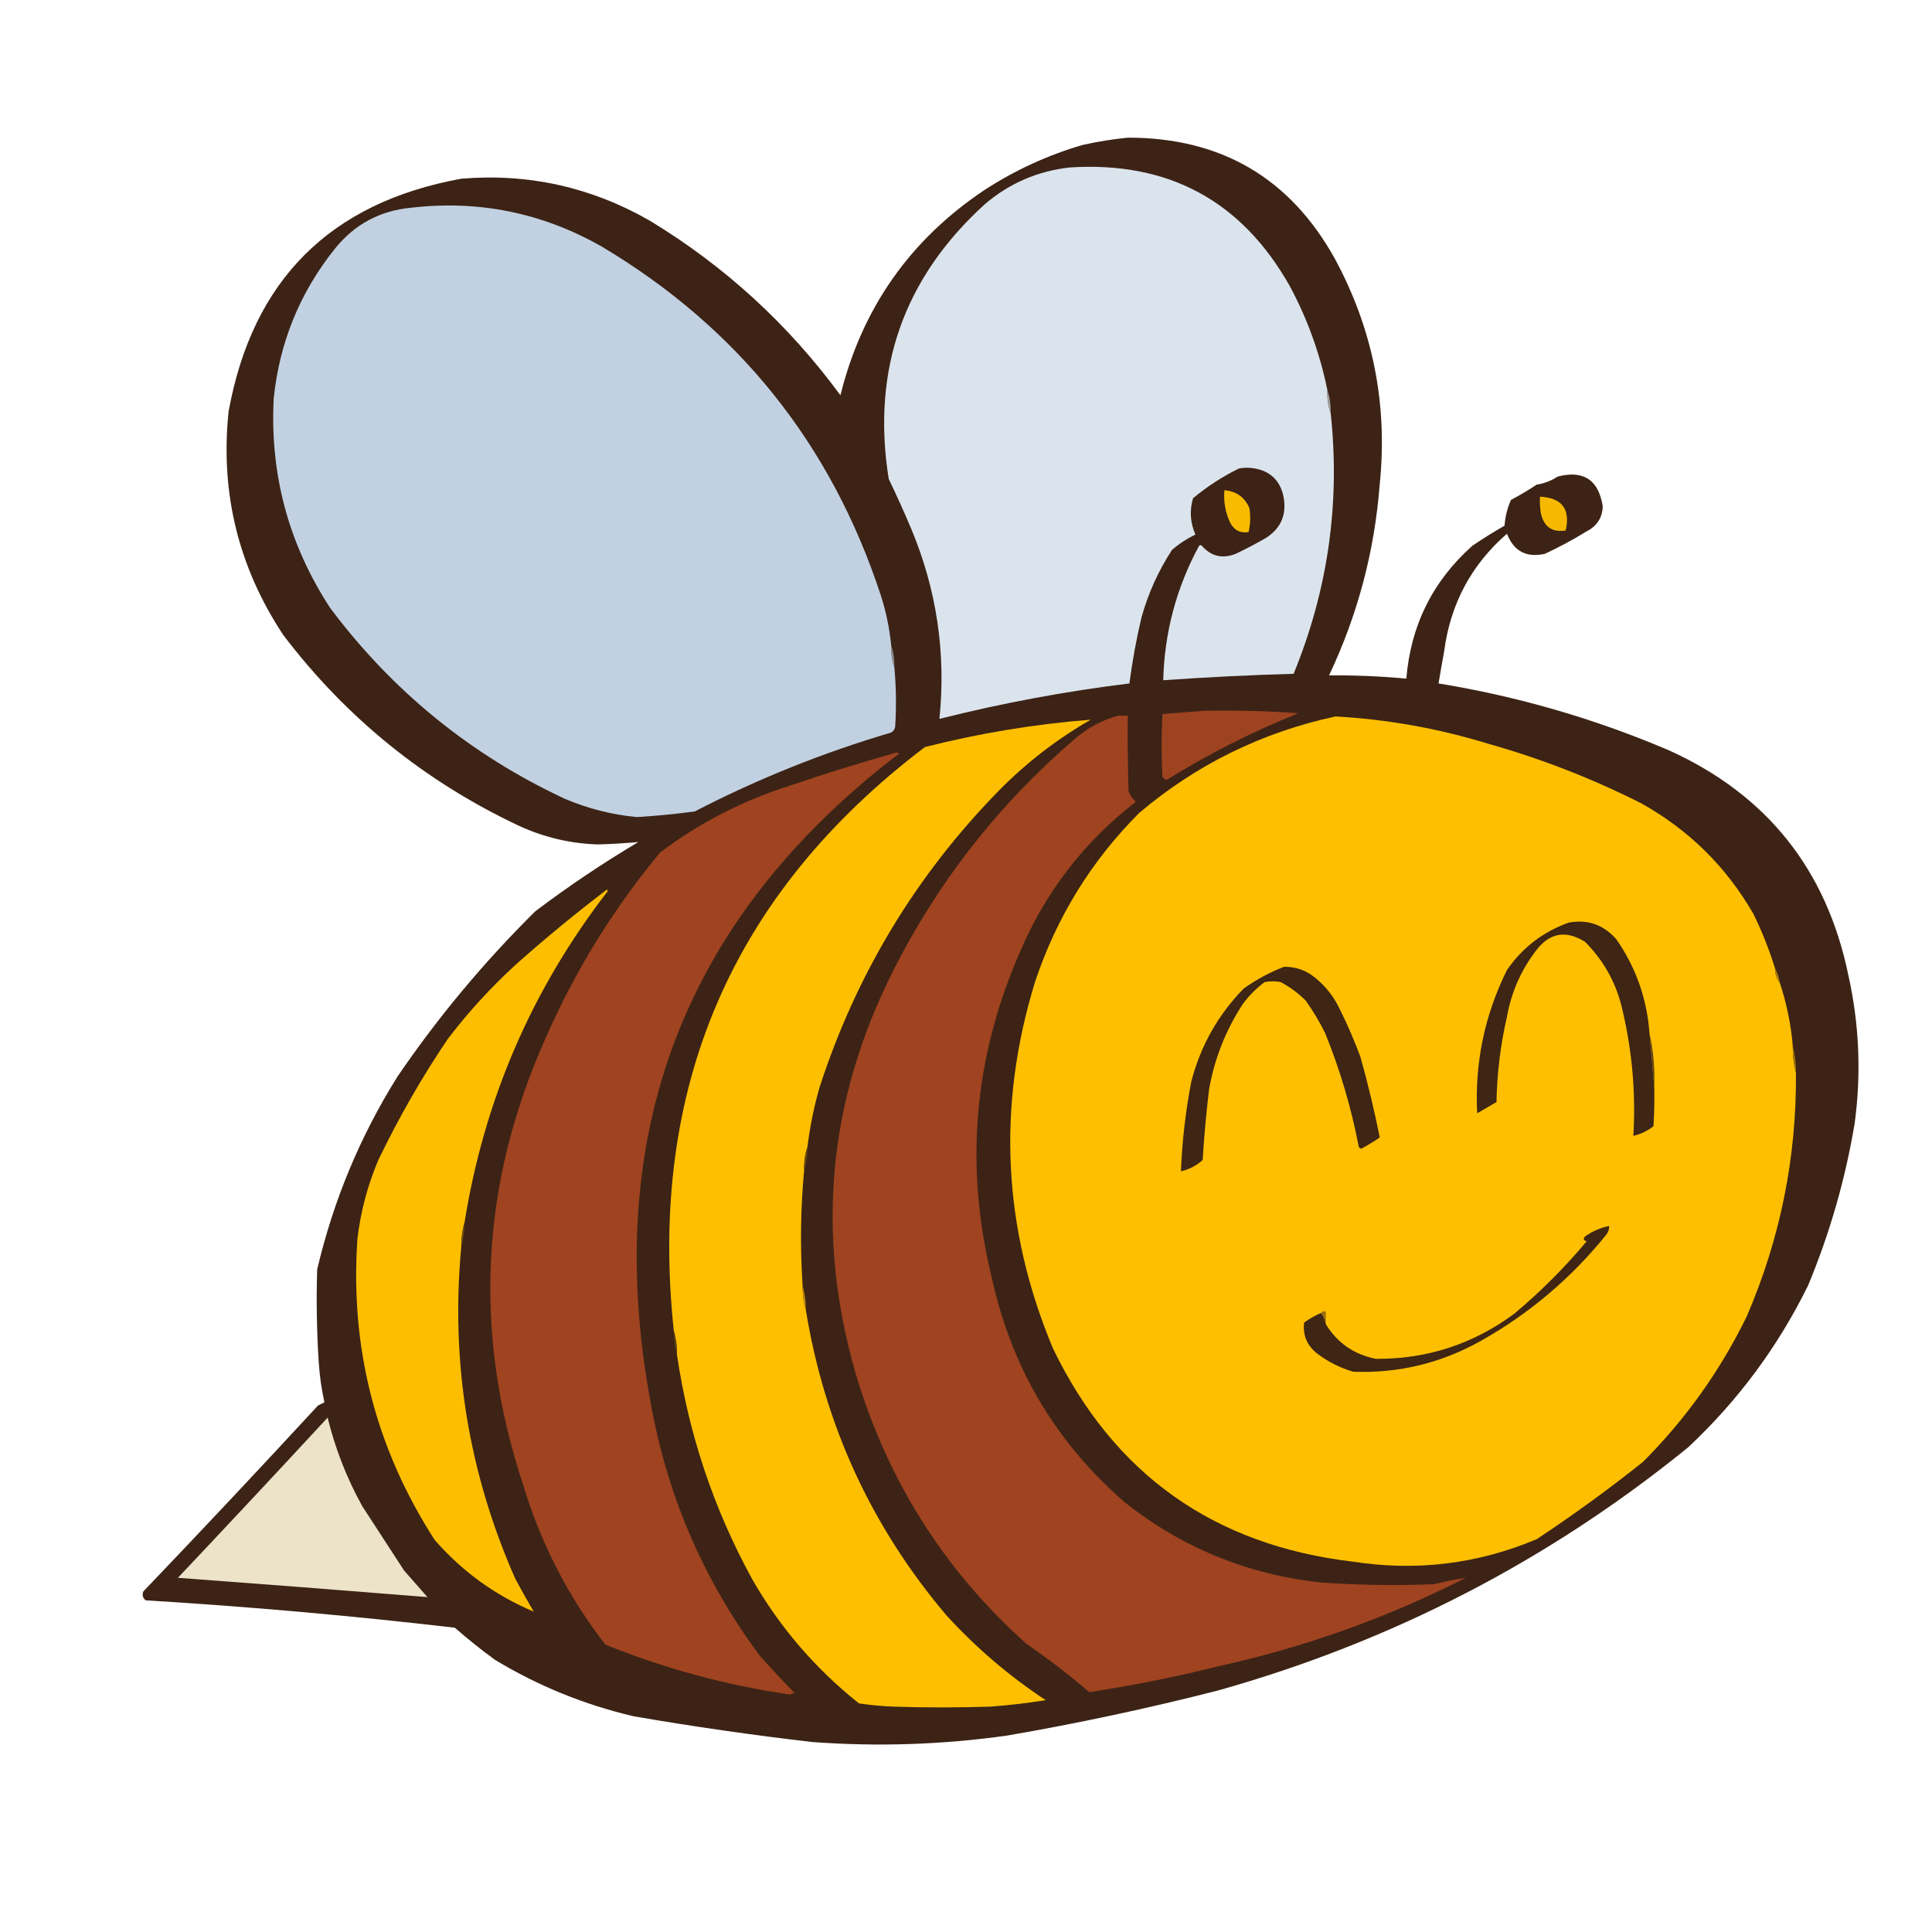 <?xml version="1.0" encoding="UTF-8"?>
<!DOCTYPE svg PUBLIC "-//W3C//DTD SVG 1.1//EN" "http://www.w3.org/Graphics/SVG/1.1/DTD/svg11.dtd">
<svg xmlns="http://www.w3.org/2000/svg" version="1.1" width="1200px" height="1200px" style="shape-rendering:geometricPrecision; text-rendering:geometricPrecision; image-rendering:optimizeQuality; fill-rule:evenodd; clip-rule:evenodd" xmlns:xlink="http://www.w3.org/1999/xlink">
<g><path style="opacity:0.992" fill="#3b2214" d="M 700.5,85.5 C 758.292,85.461 801.126,110.461 829,160.5C 852.68,204.234 862.013,250.901 857,300.5C 853.834,342.169 843.334,381.835 825.5,419.5C 841.538,419.353 857.538,420.02 873.5,421.5C 876.231,388.42 889.898,360.92 914.5,339C 920.998,334.583 927.665,330.416 934.5,326.5C 934.92,320.867 936.253,315.534 938.5,310.5C 943.998,307.585 949.332,304.419 954.5,301C 959.216,300.273 963.549,298.607 967.5,296C 983.569,291.872 992.902,298.039 995.5,314.5C 995.218,321.619 991.885,326.786 985.5,330C 977.12,335.19 968.454,339.857 959.5,344C 948.046,346.524 940.212,342.357 936,331.5C 913.848,350.796 900.848,375.129 897,404.5C 895.766,411.168 894.599,417.835 893.5,424.5C 942.839,432.557 990.506,446.391 1036.5,466C 1097.27,493.459 1134.44,539.959 1148,605.5C 1154.81,635.933 1156.14,666.599 1152,697.5C 1146.22,732.304 1136.55,765.97 1123,798.5C 1104.27,836.556 1079.44,870.056 1048.5,899C 962.022,969.246 864.689,1019.58 756.5,1050C 713.204,1061.07 669.538,1070.41 625.5,1078C 585.323,1083.66 544.989,1085 504.5,1082C 467.351,1077.69 430.351,1072.36 393.5,1066C 362.935,1058.82 334.268,1047.15 307.5,1031C 298.878,1024.71 290.545,1018.05 282.5,1011C 218.654,1003.57 154.654,997.902 90.5,994C 88.675,992.534 88.175,990.701 89,988.5C 125.533,950.302 161.7,911.802 197.5,873C 198.833,872.333 200.167,871.667 201.5,871C 199.724,862.966 198.557,854.799 198,846.5C 196.741,827.179 196.408,807.846 197,788.5C 207.059,745.634 223.725,705.634 247,668.5C 272.11,631.704 300.61,597.537 332.5,566C 353.015,550.491 374.349,536.158 396.5,523C 388.228,523.75 379.895,524.25 371.5,524.5C 354.404,523.976 338.07,520.143 322.5,513C 264.018,485.499 215.185,445.999 176,394.5C 148.031,352.254 136.697,305.921 142,255.5C 156.82,174.013 204.987,125.846 286.5,111C 328.15,107.531 367.15,116.198 403.5,137C 450.118,165.254 489.618,201.421 522,245.5C 535.409,191.432 565.242,148.932 611.5,118C 630.437,105.699 650.77,96.366 672.5,90C 681.894,87.933 691.227,86.433 700.5,85.5 Z"/></g>
<g><path style="opacity:1" fill="#dbe4ed" d="M 824.5,242.5 C 824.229,247.434 824.896,252.1 826.5,256.5C 832.531,312.328 824.865,366.328 803.5,418.5C 776.469,419.28 749.469,420.613 722.5,422.5C 723.257,393.028 730.591,365.361 744.5,339.5C 745.002,338.479 745.668,338.312 746.5,339C 752.25,345.573 759.25,347.239 767.5,344C 773.96,340.936 780.293,337.603 786.5,334C 796.024,327.793 799.524,318.96 797,307.5C 794.728,298.228 788.895,292.728 779.5,291C 776.167,290.333 772.833,290.333 769.5,291C 759.196,296.06 749.696,302.226 741,309.5C 738.767,317.196 739.267,324.696 742.5,332C 737.239,334.545 732.406,337.712 728,341.5C 719.518,354.468 713.185,368.468 709,383.5C 705.792,397.04 703.292,410.707 701.5,424.5C 661.713,429.391 622.38,436.724 583.5,446.5C 587.645,405.653 581.812,366.32 566,328.5C 561.591,318.017 556.924,307.684 552,297.5C 541.229,229.808 561.062,172.974 611.5,127C 626.712,113.921 644.379,106.254 664.5,104C 725.575,100.113 771.075,124.613 801,177.5C 812.039,197.976 819.872,219.643 824.5,242.5 Z"/></g>
<g><path style="opacity:1" fill="#c2d1e2" d="M 553.5,400.5 C 553.362,405.414 554.028,410.081 555.5,414.5C 556.627,426.788 556.793,439.121 556,451.5C 555.682,453.061 554.849,454.228 553.5,455C 511.263,467.453 470.596,483.786 431.5,504C 419.543,505.617 407.543,506.784 395.5,507.5C 379.912,506.019 364.912,502.186 350.5,496C 292.198,468.714 243.698,429.214 205,377.5C 179.242,337.978 167.576,294.644 170,247.5C 173.596,212.661 186.263,181.661 208,154.5C 220.183,139.324 236.016,130.824 255.5,129C 297.412,124.182 336.745,132.182 373.5,153C 458.298,203.474 516.131,275.641 547,369.5C 550.261,379.554 552.428,389.887 553.5,400.5 Z"/></g>
<g><path style="opacity:1" fill="#a09ea0" d="M 824.5,242.5 C 825.972,246.919 826.638,251.586 826.5,256.5C 824.896,252.1 824.229,247.434 824.5,242.5 Z"/></g>
<g><path style="opacity:1" fill="#f9bb00" d="M 760.5,304.5 C 767.876,305.101 773.043,308.767 776,315.5C 776.829,320.533 776.662,325.533 775.5,330.5C 770.345,331.338 766.512,329.338 764,324.5C 761.074,318.156 759.907,311.489 760.5,304.5 Z"/></g>
<g><path style="opacity:1" fill="#f6b801" d="M 956.5,308.5 C 970.15,309.151 975.483,316.151 972.5,329.5C 963.969,330.827 958.802,327.16 957,318.5C 956.502,315.183 956.335,311.85 956.5,308.5 Z"/></g>
<g><path style="opacity:1" fill="#8c8b8f" d="M 553.5,400.5 C 554.972,404.919 555.638,409.586 555.5,414.5C 554.028,410.081 553.362,405.414 553.5,400.5 Z"/></g>
<g><path style="opacity:1" fill="#9e4320" d="M 747.5,441.5 C 767.203,441.09 786.87,441.59 806.5,443C 777.89,454.471 750.557,468.304 724.5,484.5C 723.522,484.023 722.689,483.357 722,482.5C 721.333,469.5 721.333,456.5 722,443.5C 730.598,442.846 739.098,442.18 747.5,441.5 Z"/></g>
<g><path style="opacity:1" fill="#9f4320" d="M 694.5,444.5 C 696.5,444.5 698.5,444.5 700.5,444.5C 700.333,460.17 700.5,475.837 701,491.5C 701.883,494.102 703.383,496.269 705.5,498C 673.092,523.087 648.926,554.587 633,592.5C 604.761,657.53 599.094,724.53 616,793.5C 628.165,849.273 655.665,895.773 698.5,933C 734.495,961.564 775.495,978.231 821.5,983C 844.475,984.553 867.475,984.887 890.5,984C 897.175,982.328 903.841,980.994 910.5,980C 861.54,1004.88 810.207,1023.21 756.5,1035C 730.029,1041.62 703.363,1046.95 676.5,1051C 664.041,1040.27 651.041,1030.27 637.5,1021C 585.982,974.848 550.482,918.348 531,851.5C 506.701,766.12 514.368,683.787 554,604.5C 582.028,548.458 619.861,499.958 667.5,459C 675.546,452.058 684.546,447.224 694.5,444.5 Z"/></g>
<g><path style="opacity:1" fill="#febf00" d="M 1102.5,601.5 C 1102.53,604.916 1103.53,607.916 1105.5,610.5C 1109.7,623.159 1112.37,636.159 1113.5,649.5C 1113.45,655.389 1114.12,661.056 1115.5,666.5C 1115.91,718.934 1105.75,769.267 1085,817.5C 1068.53,851.274 1047.03,881.44 1020.5,908C 999.209,924.979 977.209,940.979 954.5,956C 917.915,971.408 879.915,976.075 840.5,970C 753.928,959.828 691.761,915.662 654,837.5C 622.791,762.817 619.124,686.817 643,609.5C 656.416,569.472 677.916,534.639 707.5,505C 742.993,474.921 783.66,454.921 829.5,445C 861.815,446.796 893.482,452.462 924.5,462C 957.382,471.277 989.049,483.61 1019.5,499C 1048.98,515.478 1072.14,538.311 1089,567.5C 1094.42,578.535 1098.92,589.869 1102.5,601.5 Z"/></g>
<g><path style="opacity:1" fill="#febf00" d="M 501.5,712.5 C 500.028,716.919 499.362,721.586 499.5,726.5C 497.246,750.317 496.913,774.317 498.5,798.5C 498.444,803.731 499.111,808.731 500.5,813.5C 512.155,885.129 541.322,948.463 588,1003.5C 606.441,1023.62 626.941,1041.12 649.5,1056C 638.228,1057.81 626.894,1059.15 615.5,1060C 595.167,1060.67 574.833,1060.67 554.5,1060C 547.458,1059.73 540.458,1059.06 533.5,1058C 506.283,1036.33 484.117,1010.5 467,980.5C 443.196,936.92 427.696,890.587 420.5,841.5C 420.556,836.269 419.889,831.269 418.5,826.5C 402.505,675.873 454.505,555.04 574.5,464C 608.398,455.406 642.731,449.739 677.5,447C 656.334,459.156 637.167,473.989 620,491.5C 568.747,543.965 531.747,605.299 509,675.5C 505.538,687.646 503.038,699.979 501.5,712.5 Z"/></g>
<g><path style="opacity:1" fill="#9f4320" d="M 556.5,467.5 C 557.239,467.369 557.906,467.536 558.5,468C 424.965,570.016 373.465,704.183 404,870.5C 414.269,928.684 436.936,981.35 472,1028.5C 478.983,1036.32 486.15,1043.98 493.5,1051.5C 492.5,1051.83 491.5,1052.17 490.5,1052.5C 451.085,1046.77 412.918,1036.44 376,1021.5C 352.977,991.792 335.977,958.792 325,922.5C 293.643,828.002 298.31,735.336 339,644.5C 357.39,602.682 381.056,564.349 410,529.5C 434.331,511.143 461.165,497.31 490.5,488C 512.432,480.524 534.432,473.691 556.5,467.5 Z"/></g>
<g><path style="opacity:1" fill="#fdbe00" d="M 288.5,759.5 C 287.111,764.269 286.444,769.269 286.5,774.5C 279.796,845.946 290.963,914.612 320,980.5C 323.707,987.414 327.54,994.248 331.5,1001C 307.673,990.981 287.173,976.147 270,956.5C 233.349,899.617 217.349,837.284 222,769.5C 223.991,752.535 228.325,736.201 235,720.5C 247.564,694.359 261.897,669.359 278,645.5C 290.691,628.802 304.858,613.302 320.5,599C 338.751,582.745 357.585,567.245 377,552.5C 377.167,552.833 377.333,553.167 377.5,553.5C 330.367,614.451 300.701,683.117 288.5,759.5 Z"/></g>
<g><path style="opacity:1" fill="#3e2514" d="M 1024.5,641.5 C 1025.58,652.972 1026.58,664.306 1027.5,675.5C 1027.67,683.507 1027.5,691.507 1027,699.5C 1023.27,702.447 1019.11,704.447 1014.5,705.5C 1016.04,679.507 1013.88,653.84 1008,628.5C 1004.44,611.63 996.609,597.13 984.5,585C 972.588,577.504 962.421,579.338 954,590.5C 944.72,602.653 938.72,616.32 936,631.5C 931.981,649.041 929.815,666.708 929.5,684.5C 925.5,686.833 921.5,689.167 917.5,691.5C 915.92,660.232 922.087,630.566 936,602.5C 945.626,588.548 958.459,578.715 974.5,573C 986.334,570.944 996.167,574.444 1004,583.5C 1016.08,600.916 1022.92,620.25 1024.5,641.5 Z"/></g>
<g><path style="opacity:1" fill="#3e2514" d="M 797.5,600.5 C 804.604,600.384 810.938,602.551 816.5,607C 823.189,612.348 828.355,618.848 832,626.5C 836.884,636.267 841.217,646.267 845,656.5C 849.65,673.096 853.65,689.763 857,706.5C 853.298,709.032 849.465,711.365 845.5,713.5C 844.914,713.291 844.414,712.957 844,712.5C 839.321,688.11 832.321,664.444 823,641.5C 819.503,634.502 815.503,627.835 811,621.5C 806.397,616.896 801.23,613.062 795.5,610C 792.167,609.333 788.833,609.333 785.5,610C 780.333,613.833 775.833,618.333 772,623.5C 761.382,639.736 754.382,657.403 751,676.5C 749.226,691.128 747.893,705.795 747,720.5C 743.062,724.051 738.562,726.385 733.5,727.5C 734.241,708.664 736.408,689.997 740,671.5C 745.808,649.372 756.641,630.205 772.5,614C 780.331,608.42 788.665,603.92 797.5,600.5 Z"/></g>
<g><path style="opacity:1" fill="#ac7d0b" d="M 1102.5,601.5 C 1104.07,604.215 1105.07,607.215 1105.5,610.5C 1103.53,607.916 1102.53,604.916 1102.5,601.5 Z"/></g>
<g><path style="opacity:1" fill="#664511" d="M 1024.5,641.5 C 1026.96,652.559 1027.96,663.893 1027.5,675.5C 1026.58,664.306 1025.58,652.972 1024.5,641.5 Z"/></g>
<g><path style="opacity:1" fill="#a4770b" d="M 1113.5,649.5 C 1114.88,654.944 1115.55,660.611 1115.5,666.5C 1114.12,661.056 1113.45,655.389 1113.5,649.5 Z"/></g>
<g><path style="opacity:1" fill="#654412" d="M 501.5,712.5 C 501.638,717.414 500.972,722.081 499.5,726.5C 499.362,721.586 500.028,716.919 501.5,712.5 Z"/></g>
<g><path style="opacity:1" fill="#3e2514" d="M 820.5,815.5 C 822.083,817.508 823.083,819.841 823.5,822.5C 830.592,834.069 840.925,841.235 854.5,844C 886.351,844.209 915.018,834.876 940.5,816C 956.833,802.333 971.833,787.333 985.5,771C 983.519,770.395 983.185,769.395 984.5,768C 989.036,764.732 994.036,762.565 999.5,761.5C 999.509,763.308 999.009,764.975 998,766.5C 976.042,793.804 949.875,815.971 919.5,833C 894.904,846.733 868.571,853.066 840.5,852C 832.497,849.662 825.164,845.995 818.5,841C 811.939,836.051 809.105,829.551 810,821.5C 813.283,819.109 816.783,817.109 820.5,815.5 Z"/></g>
<g><path style="opacity:1" fill="#6c4a11" d="M 288.5,759.5 C 288.556,764.731 287.889,769.731 286.5,774.5C 286.444,769.269 287.111,764.269 288.5,759.5 Z"/></g>
<g><path style="opacity:1" fill="#bd8b09" d="M 498.5,798.5 C 499.889,803.269 500.556,808.269 500.5,813.5C 499.111,808.731 498.444,803.731 498.5,798.5 Z"/></g>
<g><path style="opacity:1" fill="#976d0b" d="M 820.5,815.5 C 821.209,814.596 822.209,814.263 823.5,814.5C 823.5,817.167 823.5,819.833 823.5,822.5C 823.083,819.841 822.083,817.508 820.5,815.5 Z"/></g>
<g><path style="opacity:1" fill="#624212" d="M 418.5,826.5 C 419.889,831.269 420.556,836.269 420.5,841.5C 419.111,836.731 418.444,831.731 418.5,826.5 Z"/></g>
<g><path style="opacity:1" fill="#ede3c9" d="M 203.5,880.5 C 208.195,899.743 215.361,918.076 225,935.5C 233.636,948.813 242.303,962.146 251,975.5C 255.833,981 260.667,986.5 265.5,992C 213.876,987.822 162.209,983.822 110.5,980C 141.705,946.964 172.705,913.797 203.5,880.5 Z"/></g>
</svg>
